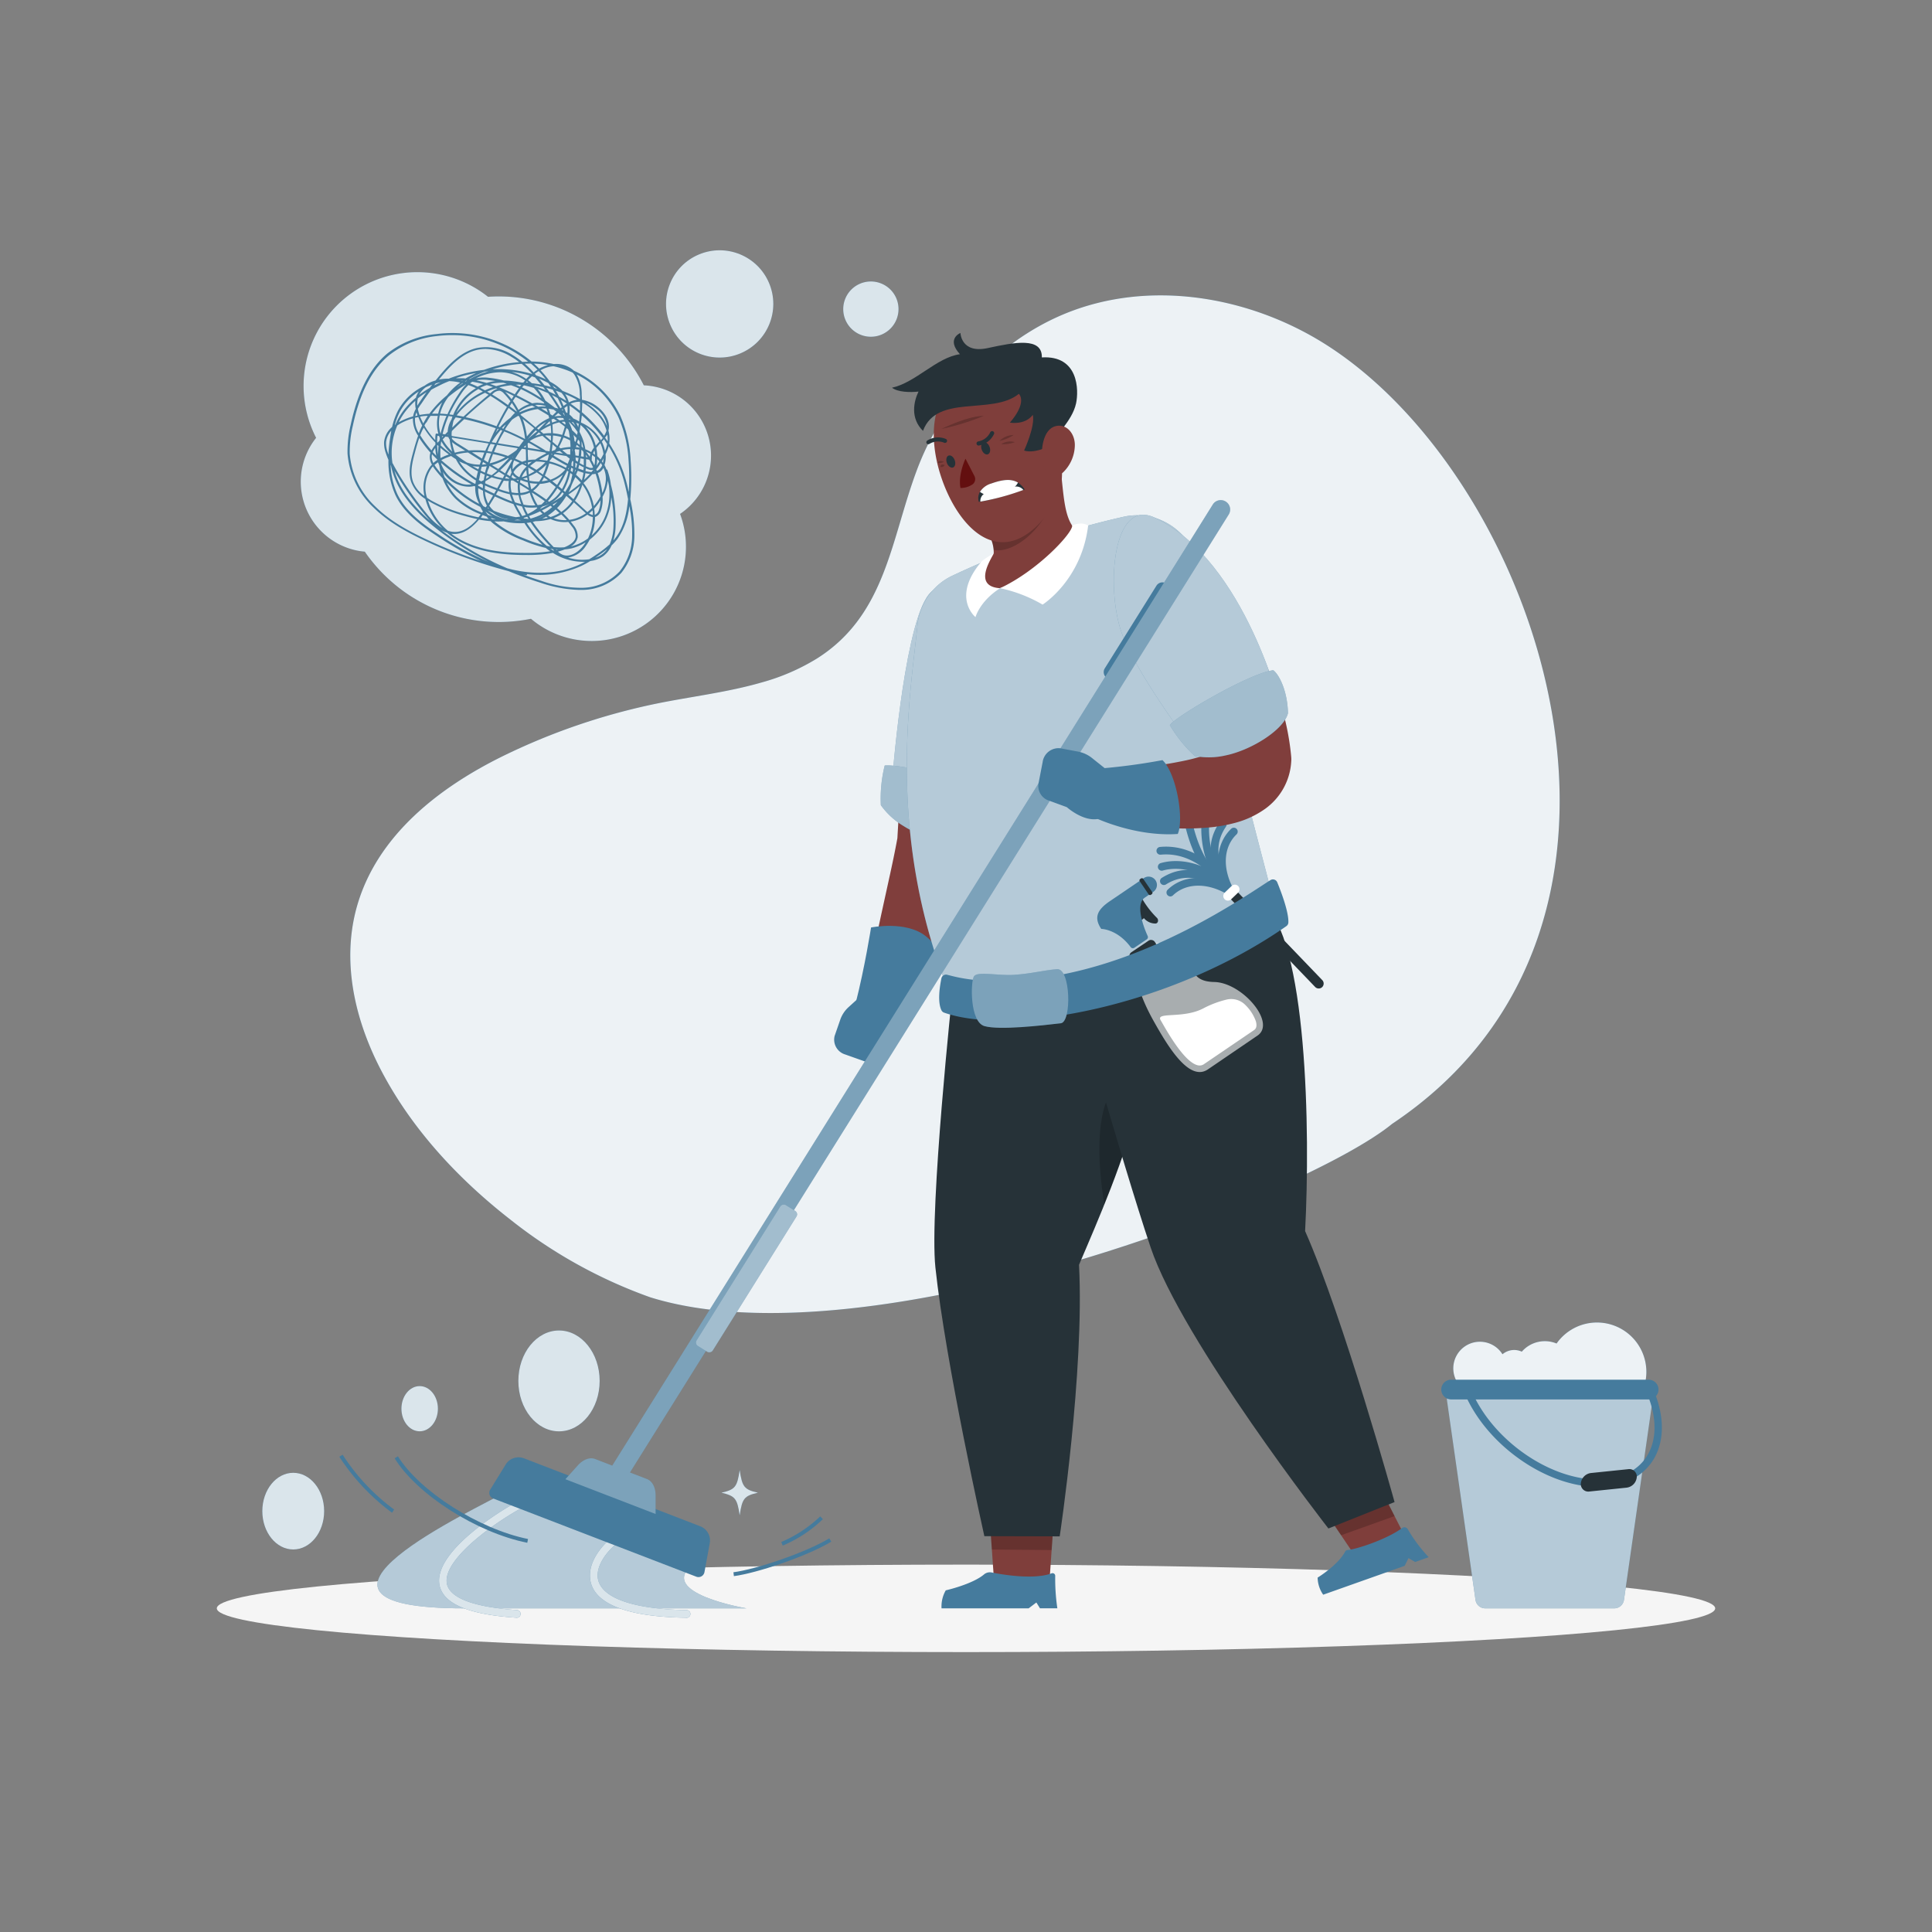 <svg xmlns="http://www.w3.org/2000/svg" viewBox="0 0 500 500"><rect x="0" y="0" width="500" height="500" fill="#808080" stroke="none"/><g id="freepik--background-simple--inject-2"><path d="M197,176.65c-8.78,2.53-18.12,3.62-26.92,5.41a167.14,167.14,0,0,0-40.2,13.75c-16.15,8-31.93,20.17-37.31,38.11-4.4,14.67-.74,30.19,6.24,43.42,7.9,15,19.83,27.79,33.11,38.16a126.37,126.37,0,0,0,36.37,20.24c56.62,17.63,169.68-26.6,192-44.89,77.38-51.7,38.34-166.86-17.52-201.91-19.76-12.4-45.64-16.76-67.51-7.61-17.44,7.3-31.46,22.79-38,40.4-6.73,18-8,37.36-25.73,48.63A55.23,55.23,0,0,1,197,176.65Z" style="fill:#457B9D"></path><path d="M197,176.65c-8.78,2.53-18.12,3.62-26.92,5.41a167.14,167.14,0,0,0-40.2,13.75c-16.15,8-31.93,20.17-37.31,38.11-4.4,14.67-.74,30.19,6.24,43.42,7.9,15,19.83,27.79,33.11,38.16a126.37,126.37,0,0,0,36.37,20.24c56.62,17.63,169.68-26.6,192-44.89,77.38-51.7,38.34-166.86-17.52-201.91-19.76-12.4-45.64-16.76-67.51-7.61-17.44,7.3-31.46,22.79-38,40.4-6.73,18-8,37.36-25.73,48.63A55.23,55.23,0,0,1,197,176.65Z" style="fill:#fff;opacity:0.9"></path></g><g id="freepik--Shadow--inject-2"><ellipse id="freepik--path--inject-2" cx="250" cy="416.24" rx="193.89" ry="11.32" style="fill:#f5f5f5"></ellipse></g><g id="freepik--Thoughts--inject-2"><path d="M176,133a18.21,18.21,0,0,0-9.38-33.28A42.15,42.15,0,0,0,126.3,76.81a29.44,29.44,0,0,0-44.49,36.5,18.19,18.19,0,0,0,8.28,28.54,17.73,17.73,0,0,0,4.32.92,42.09,42.09,0,0,0,43,17.37A24.39,24.39,0,0,0,176,133Z" style="fill:#457B9D"></path><path d="M176,133a18.21,18.21,0,0,0-9.38-33.28A42.15,42.15,0,0,0,126.3,76.81a29.44,29.44,0,0,0-44.49,36.5,18.19,18.19,0,0,0,8.28,28.54,17.73,17.73,0,0,0,4.32.92,42.09,42.09,0,0,0,43,17.37A24.39,24.39,0,0,0,176,133Z" style="fill:#fff;opacity:0.8"></path><circle cx="186.25" cy="78.66" r="13.88" transform="translate(-15.93 78.21) rotate(-22.77)" style="fill:#457B9D"></circle><circle cx="186.25" cy="78.66" r="13.88" transform="translate(-15.93 78.21) rotate(-22.77)" style="fill:#fff;opacity:0.8"></circle><path d="M232,82.7a7.15,7.15,0,1,1-3.91-9.32A7.14,7.14,0,0,1,232,82.7Z" style="fill:#457B9D"></path><path d="M232,82.7a7.15,7.15,0,1,1-3.91-9.32A7.14,7.14,0,0,1,232,82.7Z" style="fill:#fff;opacity:0.8"></path><path d="M149.87,152.67a34.07,34.07,0,0,1-10-1.86q-4.27-1.35-8.25-3a124.12,124.12,0,0,1-21.9-8c-4.22-2-9.06-4.56-13-8.42a21.5,21.5,0,0,1-6.78-14,29,29,0,0,1,.82-7.45c1.87-8.68,5-14.73,9.51-18.48A24.45,24.45,0,0,1,113,86.45a32.18,32.18,0,0,1,24.58,7.11,28.88,28.88,0,0,1,5.76.66,6.7,6.7,0,0,1,5.2,1.73,24.43,24.43,0,0,1,12,11.66,32.85,32.85,0,0,1,2.67,11.53,59.4,59.4,0,0,1-.09,10,.28.28,0,0,1,0,.09,39.87,39.87,0,0,1,1.05,9.79,15.29,15.29,0,0,1-3.38,9.25,14.09,14.09,0,0,1-10,4.4C150.43,152.67,150.15,152.67,149.87,152.67Zm-14.45-3.95q2.28.84,4.63,1.58a31.08,31.08,0,0,0,10.63,1.82,13.55,13.55,0,0,0,9.66-4.22,14.67,14.67,0,0,0,3.25-8.93,34.51,34.51,0,0,0-.72-8,18,18,0,0,1-3.06,8.48,14.77,14.77,0,0,1-1.54,1.71,6.81,6.81,0,0,1-2.15,2.76,7.45,7.45,0,0,1-2.75,1.18c-.22,0-.44.1-.66.13a25.28,25.28,0,0,1-2.3,1.25,26.18,26.18,0,0,1-14,2.1.11.11,0,0,1,0,.08.27.27,0,0,1-.32.21Zm-4.14-1.65c6.82,1.86,13.53,1.48,18.9-1.06.4-.19.8-.4,1.21-.62a14.46,14.46,0,0,1-8.3-2.31,35.56,35.56,0,0,1-6.94.55c-4.6,0-10.57-.34-15.93-2.86a21.41,21.41,0,0,1-4.55-2.91,8.51,8.51,0,0,1-1.44-.66A78.4,78.4,0,0,0,131.28,147.07ZM101.1,120.26a19.46,19.46,0,0,0,1.76,7.66c2.23,4.61,6.63,7.76,10.59,10.35a78,78,0,0,0,13,7.13,75.46,75.46,0,0,1-14.79-9.63c-6-5-9.41-10-10.46-15.24C101.13,120.44,101.12,120.35,101.1,120.26ZM117,86.73a31.39,31.39,0,0,0-4,.25,23.91,23.91,0,0,0-12.35,5c-4.44,3.67-7.49,9.62-9.33,18.18a28.5,28.5,0,0,0-.81,7.31,21,21,0,0,0,6.62,13.62c3.86,3.8,8.65,6.34,12.83,8.32a124,124,0,0,0,14.5,5.78,84.12,84.12,0,0,1-11.31-6.43c-4-2.63-8.49-5.84-10.78-10.56a21,21,0,0,1-1.84-9.18,18.75,18.75,0,0,1-.69-1.81,7.49,7.49,0,0,1-.44-2.82,5.92,5.92,0,0,1,2.07-3.89,18,18,0,0,1,1.59-4.35,15,15,0,0,1,6.81-6.32,7.85,7.85,0,0,1,2.21-1.16l.65-.21c.44-.53.88-1.07,1.32-1.59,2.44-2.88,5.46-5.93,9.36-6.8a12.73,12.73,0,0,1,9.3,1.84,18.73,18.73,0,0,1,2.45,1.75l1.52-.06A31.52,31.52,0,0,0,117,86.73Zm30,57.57a12.2,12.2,0,0,0,5.5.43c.76-.46,1.57-1,2.46-1.62a26.15,26.15,0,0,0,2.85-2.26,12.58,12.58,0,0,0,.93-4,31.65,31.65,0,0,0-.54-8.19A15.7,15.7,0,0,1,157,134a14.18,14.18,0,0,1-4.4,5.68,12.67,12.67,0,0,1-1,1.63A6.68,6.68,0,0,1,147,144.3Zm10-2.08c-.59.47-1.19.91-1.78,1.32-.41.29-.8.56-1.18.81a6.15,6.15,0,0,0,1.7-.85A5.88,5.88,0,0,0,157.07,142.22Zm-12.62.53a4,4,0,0,0,1.11.76c2,.91,4.36-.67,5.66-2.53.14-.21.28-.42.41-.64A12.18,12.18,0,0,1,148,141.9a14.65,14.65,0,0,1-1.84.29A17.77,17.77,0,0,1,144.45,142.75Zm-27.57-4.61a19.86,19.86,0,0,0,3.57,2.14c5.26,2.48,11.15,2.81,15.7,2.81h.1a36.19,36.19,0,0,0,6.2-.43c-.27-.19-.54-.38-.8-.58l-.36-.28a35,35,0,0,1-5.83-1.94,27.49,27.49,0,0,1-8-4.58l-.43-.4a29.91,29.91,0,0,1-3-.42c-2,2.36-3.95,3.58-6,3.72A5.88,5.88,0,0,1,116.88,138.14ZM142.46,142l.73.49.21,0-.09-.1-.26-.27Zm1.41.16.13.14.39-.1Zm-.56-.58a14.53,14.53,0,0,0,2.72.06l.47-.19c1-.45,2.3-1.25,2.49-2.49a3.93,3.93,0,0,0-1-2.72c-.3-.4-.6-.79-.92-1.17a8.79,8.79,0,0,1-4.59-.74,14.34,14.34,0,0,1-3.9.55l-.7.19A51.07,51.07,0,0,0,143.31,141.6Zm-1.78-.3q.47.1.93.18a48.38,48.38,0,0,1-5.14-6.28c-.33.07-.66.11-1,.15A27,27,0,0,0,141.53,141.3Zm6.16-6.29q.38.47.72.93a4.38,4.38,0,0,1,1.1,3.12,3.46,3.46,0,0,1-1.75,2.34l.1,0a11.92,11.92,0,0,0,4.33-2.06,13.13,13.13,0,0,0,1.23-5.51,3.16,3.16,0,0,1-1.4-.63,11.51,11.51,0,0,1-1.57.95A9.87,9.87,0,0,1,147.69,135Zm-19.77-.07a27.29,27.29,0,0,0,7.75,4.43A38.19,38.19,0,0,0,140.4,141a29.34,29.34,0,0,1-4.68-5.62,19,19,0,0,1-5.38-.45A21.67,21.67,0,0,1,127.92,134.94Zm30.18-9.49a37.27,37.27,0,0,1,1.19,11.44,14.64,14.64,0,0,1-.56,3,9.73,9.73,0,0,0,.65-.79c2.23-2.95,2.86-6.82,3.16-9.91-.32-1.61-.71-3.48-1.23-5.27a34.09,34.09,0,0,0-3.79-8.44,11.81,11.81,0,0,1-.8,2.12v0a6.27,6.27,0,0,1-.28,2.76,8.81,8.81,0,0,1,.5,1.13.27.27,0,0,1,.24.17A18.23,18.23,0,0,1,158.1,125.45ZM154,133.79a13.94,13.94,0,0,1-.89,4.8,13.52,13.52,0,0,0,3.45-4.82,15.75,15.75,0,0,0,1-8.22l-.27-1.14a10.09,10.09,0,0,1-.94,3.35c-.13.28-.27.55-.41.82a8.83,8.83,0,0,1-.41,3.54,2.48,2.48,0,0,1-1.24,1.56A1.5,1.5,0,0,1,154,133.79Zm-38,3.59a5.4,5.4,0,0,0,2.09.27c1.83-.13,3.62-1.22,5.44-3.31-1.18-.25-2.26-.53-3.18-.79a38.38,38.38,0,0,1-9-3.63l-.58-.35A16.45,16.45,0,0,0,115.94,137.38Zm-14.36-17.45c.4.78.83,1.53,1.25,2.25a83.16,83.16,0,0,0,7.49,10.71,16.85,16.85,0,0,0,4.07,3.78,16.42,16.42,0,0,1-4.36-7.53,9,9,0,0,1-3.57-4.14c-1-2.47-.35-5.23.36-7.84.39-1.45.81-2.93,1.33-4.39a7.81,7.81,0,0,1-1.35-4.5,17.35,17.35,0,0,0-2.41.91,10.23,10.23,0,0,0-1.63.94A17.82,17.82,0,0,0,101.58,119.93Zm.44,1.91c1.27,4.45,4.36,8.74,9.37,13.06-.53-.55-1-1.12-1.48-1.67a83.56,83.56,0,0,1-7.54-10.78Zm31,12.79a13.22,13.22,0,0,0,1.78,0h0l-.92-.15Zm10.21-.53a8.37,8.37,0,0,0,3.39.5c-.46-.51-.93-1-1.42-1.47q-.47.28-1,.54C143.93,133.83,143.59,134,143.25,134.1Zm2.43-1.27c.56.55,1.1,1.11,1.61,1.71a9.44,9.44,0,0,0,2.93-.89,10.05,10.05,0,0,0,1.37-.81l-.26-.23-.24-.23L148.51,130A12.18,12.18,0,0,1,145.68,132.83Zm-18.38,1.54,1,.06L127,134Zm-1.15-2.31a10.44,10.44,0,0,0,3.62,2,11.5,11.5,0,0,0,1.28.34l.42,0h.13a7.86,7.86,0,0,1-4.07-1.68C127.06,132.46,126.61,132.27,126.15,132.06Zm9.43,2.12,1.17.12c-.12-.19-.23-.38-.34-.57l-.93.3A1.3,1.3,0,0,0,135.58,134.18ZM124.45,134c.66.11,1.34.22,2,.3-.19-.21-.37-.41-.54-.62l-1-.36-.14.19Zm16.89-.29a10.57,10.57,0,0,1-1.05.56q.78-.1,1.5-.27Zm-4.42-.16q.18.33.39.66a14.77,14.77,0,0,0,3.11-1.22c-.23-.21-.44-.43-.65-.65C138.86,132.77,137.9,133.18,136.92,133.54Zm3.93-.2a14.43,14.43,0,0,1-1.82.86h0a11.56,11.56,0,0,0,1.83-.83Zm-30.35-4.53c.33.22.67.43,1,.65a38.4,38.4,0,0,0,8.89,3.58c1,.28,2.15.58,3.43.83q.27-.33.54-.69l.06-.08a19.26,19.26,0,0,1-6.57-4.07,14.71,14.71,0,0,1-3.3-5.23c-.65-.7-1.26-1.42-1.85-2.17-.24-.3-.46-.61-.67-.93-.12.13-.24.27-.35.41a8.88,8.88,0,0,0-1.31,7.26C110.43,128.52,110.47,128.67,110.5,128.81Zm17.3,3.37a33.67,33.67,0,0,0,5.66,1.65,9.06,9.06,0,0,0,1.18-.16l-.76-1.33c-.33-.59-.67-1.22-1-1.89-1.26-.42-2.48-.94-3.65-1.46l-1.16-.52c-.46.81-1,1.61-1.45,2.39A6.17,6.17,0,0,0,127.8,132.18Zm14,1.22.43.25.25.14a11.17,11.17,0,0,0,1.5-.6c.28-.14.54-.28.8-.44l-1-.9A13.76,13.76,0,0,1,141.84,133.4Zm-15.58-.18,1.25.42a10.37,10.37,0,0,1-1.85-1.3l0,0C125.83,132.66,126,132.94,126.26,133.22Zm7.34-2.55c.24.49.5,1,.75,1.41s.53.95.84,1.46c.27-.08.54-.16.8-.26l.14-.06a20.54,20.54,0,0,1-1-2.17A15,15,0,0,1,133.6,130.67Zm18.86,2.18a2.79,2.79,0,0,0,1,.42c0-.4,0-.79-.08-1.19C153.06,132.35,152.76,132.61,152.46,132.85Zm1.35-1.25a15.12,15.12,0,0,1,.14,1.64l.14-.05a2,2,0,0,0,.95-1.25,7.53,7.53,0,0,0,.4-2.48A13.41,13.41,0,0,1,153.81,131.6Zm-12.46,1.45,0,0a13.78,13.78,0,0,0,1.2-.85A12.48,12.48,0,0,1,141.35,133.05Zm-5.63-1.88c.27.63.57,1.24.9,1.84a12.2,12.2,0,0,0,2.47-1.52l-.14-.2a11.94,11.94,0,0,1-2.73,0Zm-10.43,1.69,0,0,0,0Zm15-.77c.2.21.42.41.64.61a13.94,13.94,0,0,0,2-1.48l0,0-.42-.34C141.84,131.27,141.07,131.69,140.27,132.09Zm-24.65-7.22a14,14,0,0,0,2.64,3.78,19.28,19.28,0,0,0,6.52,4l.21-.29a12.57,12.57,0,0,1-.66-1.18A35.8,35.8,0,0,1,115.62,124.87Zm33.19,4.71c.89.8,1.76,1.61,2.64,2.41l.24.23.34.29a12.37,12.37,0,0,0,1.22-1.09,13.85,13.85,0,0,0-1.84-5c-.21-.33-.44-.66-.67-1A16.42,16.42,0,0,1,148.81,129.58Zm-4.63,1.9c.38.32.74.64,1.1,1a11.24,11.24,0,0,0,2.83-2.8l-1.48-1.32-.07,0A16.17,16.17,0,0,1,144.18,131.48Zm-4.35.1.08.09c.76-.38,1.5-.77,2.2-1.17l-.06,0a9.06,9.06,0,0,1-1.59.56C140.25,131.22,140,131.4,139.83,131.58Zm-13.61-.07.35.16-.24-.32Zm-1.13-.53.64.31.29-.43A8.34,8.34,0,0,1,125,127l-1.24-.65c0,.25,0,.49,0,.73a9.72,9.72,0,0,0,.57,2.71A7.4,7.4,0,0,0,125.09,131ZM151,125a12.85,12.85,0,0,1,.84,1.2,14.06,14.06,0,0,1,1.84,4.76,13.86,13.86,0,0,0,1.71-2.47c0-.5-.1-1-.17-1.41a24.35,24.35,0,0,0-1.09-4.47,3.71,3.71,0,0,1-.84.11A30.77,30.77,0,0,1,151,125Zm-8,5.6.31.25c.34-.32.67-.67,1-1Zm-7.58,0c.26,0,.53.09.8.12a10.78,10.78,0,0,0,2.33.07,14.16,14.16,0,0,1-1.46-3.3l-.35.17a6.58,6.58,0,0,1-2.07.49,10.63,10.63,0,0,0,.27,1Q135.22,129.9,135.49,130.59Zm2.22-3.1a14.07,14.07,0,0,0,1.5,3.23,7.71,7.71,0,0,0,1-.18c.28-.26.56-.54.83-.84C139.93,128.92,138.81,128.19,137.71,127.49ZM133.28,130c.52.17,1.06.32,1.59.44-.13-.37-.26-.74-.37-1.12s-.22-.8-.3-1.18a8.79,8.79,0,0,1-1.68-.14A15,15,0,0,0,133.28,130Zm-18.23-6.51A34.89,34.89,0,0,0,124,130.4c-.06-.15-.12-.29-.17-.44a5.69,5.69,0,0,1-.26-.56,8.52,8.52,0,0,1-.58-3.49l-.24-.13a6.87,6.87,0,0,1-1.24.18,8,8,0,0,1-6.88-3.83Q114.8,122.84,115.05,123.51Zm10.45,3.72a7.66,7.66,0,0,0,.84,3.12c.44-.69.86-1.4,1.26-2.11C126.91,127.92,126.21,127.59,125.5,127.23Zm17.08,3,0,0,1.53-.92,1.24-.78c.19-.25.37-.51.56-.78l-.4-.34a9.07,9.07,0,0,1-2.16,2.28C143.12,129.86,142.85,130,142.58,130.19Zm-1.12-.17-.18.19.28-.12Zm.36-.4.29.22a8,8,0,0,0,3-2.79l-.86-.73A27.74,27.74,0,0,1,141.82,129.62ZM128.35,128l1.12.51c1,.45,2.05.9,3.12,1.28a16,16,0,0,1-.66-1.88,22.71,22.71,0,0,1-2.5-.7l-.53-.18C128.72,127.35,128.54,127.68,128.35,128Zm9.6-1c1.14.72,2.3,1.48,3.43,2.3a27.15,27.15,0,0,0,2.44-3.28l0,0-1.57-1.24a9.81,9.81,0,0,1-2.53.45A8,8,0,0,1,138,127Zm9.13,1,1.34,1.19a15.81,15.81,0,0,0,1.66-3.44C149.09,126.6,148.08,127.35,147.08,128Zm-38.57-14.68c-.45,1.31-.83,2.65-1.18,4-.68,2.53-1.27,5.19-.38,7.51a8,8,0,0,0,2.91,3.55,9.37,9.37,0,0,1,1.44-7.58,6.23,6.23,0,0,1,.49-.55,4.15,4.15,0,0,1-.56-1.94,3.44,3.44,0,0,1,.18-1.16A30,30,0,0,1,108.51,113.35Zm17,13.28c.8.4,1.61.79,2.39,1.15l.52-.93c-.95-.34-1.93-.72-2.89-1.17C125.48,126,125.47,126.32,125.48,126.63Zm6.89.82a9.32,9.32,0,0,0,1.73.18,10,10,0,0,1-.1-2.48l-1.25-.78-.56,0a8,8,0,0,0,.18,3.06Zm2.14-2a9.35,9.35,0,0,0,.13,2.14,5.83,5.83,0,0,0,2-.45l.34-.16-1.15-.73Zm20.15-3a25.23,25.23,0,0,1,1.11,4.55c0,.19.06.4.08.61,0,0,0,0,0,0a9,9,0,0,0,.91-3.33,6.58,6.58,0,0,0-.62-3.16,3.29,3.29,0,0,1-.95,1.07A3.7,3.7,0,0,1,154.66,122.42Zm-6.71,3a16.42,16.42,0,0,1-.84,2,37.2,37.2,0,0,0,3.18-2.46,15.36,15.36,0,0,0-1.43-1.48C148.59,124.08,148.28,124.74,148,125.39Zm-18.79,1.16a3.81,3.81,0,0,0,.44.15,21.82,21.82,0,0,0,2.19.64q-.09-.45-.15-.9a8.26,8.26,0,0,1,0-2c-.43,0-.86,0-1.29-.1C130,125,129.57,125.8,129.16,126.55Zm28.51-11.78a34.65,34.65,0,0,1,4.15,9c.34,1.17.62,2.38.87,3.52a59.89,59.89,0,0,0-.05-8.15A32.49,32.49,0,0,0,160,107.84a23.73,23.73,0,0,0-10.75-10.92,10.59,10.59,0,0,1,1.3,5.06c0,.5.05,1,.06,1.49a8.71,8.71,0,0,1,4,1.78c1.78,1.37,3.47,3.71,2.85,6.18v0A8.29,8.29,0,0,1,157.67,114.77Zm-11.84,12.17.4.35c.14-.22.29-.45.43-.69.28-.47.55-.95.8-1.42s.21-.66.31-1,.23-.93.32-1.4l-.54-.41A15.5,15.5,0,0,1,145.83,126.94Zm-8.73-2c.1.54.22,1.11.38,1.69a6.67,6.67,0,0,0,1.59-1.48A11.08,11.08,0,0,1,137.1,125Zm7.45.88.86.72a14.92,14.92,0,0,0,1.67-4.54l-.33-.21A41.37,41.37,0,0,1,144.55,125.87Zm-19-.76a32.13,32.13,0,0,0,3.1,1.27c.39-.73.78-1.45,1.16-2.18a15.24,15.24,0,0,1-2.6-.66,18.11,18.11,0,0,1-1.6,1C125.59,124.75,125.56,124.94,125.55,125.11Zm-1.81.62,1.2.63c0-.3,0-.61,0-.93-.17-.08-.35-.17-.52-.27-.24.11-.47.21-.7.29A2.46,2.46,0,0,0,123.74,125.73Zm10.83-.85,1.5.94.76.48c-.12-.5-.21-1-.29-1.44a11.38,11.38,0,0,1-1.84-.62C134.65,124.45,134.6,124.66,134.57,124.88Zm8.31-.35,1.26,1c.54-.88,1.05-1.77,1.52-2.69A9.5,9.5,0,0,1,142.88,124.53Zm-28.69-4.29c.12.28.25.55.39.82,1.47,2.77,4.26,4.53,6.87,4.37l.55-.05a46.52,46.52,0,0,1-7.87-5.56Zm0-1.12a46.43,46.43,0,0,0,8.64,6.09l.21-.06c0-.26.06-.51.1-.77a15.51,15.51,0,0,1-3.19-2.62,13,13,0,0,1-2-2.92q-.6-.36-1.23-.81c-.41.14-.82.3-1.22.46S114.55,118.9,114.15,119.12Zm9.68,5.7s0,0,0,0l.05,0Zm13.18-.39a10.79,10.79,0,0,0,2.46.23,12.11,12.11,0,0,0,.81-1.39c-.48-.33-1-.66-1.44-1a13.76,13.76,0,0,1-2,1l0,.17C136.93,123.8,137,124.11,137,124.43Zm3.71-.85c-.19.37-.39.72-.59,1a9.82,9.82,0,0,0,1.62-.29Zm-7.1.71.46.29c0-.13,0-.26.08-.38l-.53.08Zm-9.71,0,.56.32.45-.23.2-.11c.07-.45.16-.92.27-1.4-.37-.16-.74-.34-1.1-.52-.1.41-.18.8-.25,1.18S124,124,123.91,124.25Zm25.16-1.35a15.06,15.06,0,0,1,1.44,1.44,18.64,18.64,0,0,0,.42-2c-.49-.16-1-.33-1.45-.52C149.35,122.15,149.22,122.52,149.07,122.9Zm-13.74,1a9.32,9.32,0,0,0,1.13.37c0-.25-.07-.49-.09-.71h0C136,123.7,135.68,123.82,135.33,123.92Zm16.11-1.48c-.09.57-.2,1.16-.34,1.74.52-.49,1-1,1.52-1.52A8.05,8.05,0,0,1,151.44,122.44Zm-10.49.65c.48.35,1,.7,1.43,1.06a9,9,0,0,0,3.83-2.62,15.29,15.29,0,0,0-4.14-1.61c-.06.23-.13.47-.2.71A18.91,18.91,0,0,1,141,123.09Zm-15.06,0c-.07.28-.12.56-.17.84.29-.18.59-.37.87-.57Zm4.74.73c.37,0,.74.07,1.11.08,0,0,0-.07,0-.11l-.84-.53,0,.08Zm1.74-.28.52.33.67-.07.13,0a3.19,3.19,0,0,1-1.08-.93C132.52,123,132.44,123.27,132.37,123.5Zm-13.58-4.14a12.15,12.15,0,0,0,1.52,2,14.08,14.08,0,0,0,2.89,2.41c.11-.6.27-1.22.44-1.83-1.09-.57-2.12-1.2-3.06-1.81l0,0A14,14,0,0,1,118.79,119.36Zm8.94,3.79a16.62,16.62,0,0,0,2.34.56c.11-.22.22-.44.34-.65l.06-.12-1.42-.89C128.62,122.44,128.18,122.8,127.73,123.15Zm5.15-.92a1.05,1.05,0,0,0,.12.21,3.24,3.24,0,0,0,1.32,1l.05,0a4.22,4.22,0,0,1,.18-.45,7.27,7.27,0,0,1,1.63-2.26s0-.06,0-.09c-.35-.19-.7-.38-1.06-.56a4.94,4.94,0,0,0-1.14.73A4.7,4.7,0,0,0,132.88,122.23Zm3.33-.71a6.65,6.65,0,0,0-1.18,1.75l-.09.21a13,13,0,0,0,1.37-.46C136.27,122.52,136.24,122,136.21,121.52Zm-5,1.23.73.46a8,8,0,0,1,.39-1,3.35,3.35,0,0,1-.17-1.26C131.8,121.55,131.48,122.15,131.17,122.75Zm-5.16-.23c.36.15.73.3,1.11.43.5-.38,1-.77,1.46-1.19l-2-1.23h0l-.18.58C126.25,121.6,126.12,122.07,126,122.52ZM136.72,121c0,.6.06,1.19.11,1.78a12.26,12.26,0,0,0,1.51-.81c-.53-.34-1.07-.66-1.62-1Zm2.6,1,1.19.81a18.1,18.1,0,0,0,.85-2.31l.09-.3A15.63,15.63,0,0,1,139.32,122Zm-26.86-1.65a11,11,0,0,0,.7,1c.32.41.66.82,1,1.22a18.32,18.32,0,0,1-.48-2.13c-.11-.26-.21-.52-.3-.79A7.73,7.73,0,0,0,112.46,120.32Zm17,1.36,1.26.79c.53-1,1.06-2,1.61-3l.12-.21.08-.24-.29-.12C131.35,119.83,130.43,120.79,129.46,121.68Zm19.36-.18c0,.3-.07.6-.12.89.1-.27.19-.55.28-.82Zm-24.41.28,1.1.53c.11-.44.24-.88.37-1.34l.1-.33a11.39,11.39,0,0,1-1.31.13C124.57,121.11,124.49,121.45,124.41,121.78Zm23.26,0,.52.38c.05-.3.09-.6.12-.91l-.51-.23c0,.08,0,.16,0,.24Zm3.85.1a7.31,7.31,0,0,0,1.55.25l.51-.61h0a1.8,1.8,0,0,1-1.29-.08c-.23-.08-.45-.16-.68-.26C151.57,121.45,151.55,121.68,151.52,121.91Zm2.41,0-.12.15.16,0S153.94,122,153.93,122Zm.38-.47.17.42a2.13,2.13,0,0,0,.42-.23,2.82,2.82,0,0,0,.95-1.21,6.17,6.17,0,0,0-.39-.6C155.1,120.43,154.71,121,154.31,121.49Zm-4.67-.22c.45.17.9.34,1.36.48,0-.25.06-.5.08-.75-.41-.19-.8-.4-1.19-.63C149.81,120.67,149.73,121,149.64,121.27Zm-12.5-.63c.58.32,1.14.67,1.69,1a14.9,14.9,0,0,0,2.3-1.93,15.86,15.86,0,0,0-2.4-.22h0A17.4,17.4,0,0,0,137.14,120.64Zm-4.2-1.21c0,.12-.07.24-.1.36a4.44,4.44,0,0,0-.16,1.75,5.21,5.21,0,0,1,1.83-1.69c-.48-.23-1-.45-1.44-.65ZM147,121.38l.18.11a2.93,2.93,0,0,1,.05-.29l0-.18Zm-24.7-.76c.48.29,1,.57,1.49.85.07-.23.15-.46.23-.69A11.23,11.23,0,0,1,122.31,120.62Zm5-.26,1.65,1c.95-.86,1.84-1.79,2.71-2.73l-.19-.07A17.34,17.34,0,0,1,127.34,120.36Zm24.3.31.8.31a1.43,1.43,0,0,0,.92.09l.16-.1a19,19,0,0,0-1-2l-.81-.14C151.7,119.45,151.68,120.05,151.64,120.67Zm-9.43-1.27a16.51,16.51,0,0,1,4.3,1.68l.25-.55c-1.29-.67-2.54-1.41-3.76-2.17l-.36.46c-.13.17-.27.34-.41.5Zm6.67,1.55.26.11c.1-.32.19-.65.27-1l-.47-.3C148.93,120.18,148.91,120.57,148.88,121Zm-1-.45.48.22q0-.64.06-1.29l-.24-.17c-.06.17-.13.33-.2.49S147.92,120.25,147.88,120.5Zm6.69-1.67q0,.48-.06,1a3.57,3.57,0,0,1-.13.72c.26-.35.5-.72.74-1.09C155,119.22,154.76,119,154.57,118.83Zm-4.55,1c.36.21.73.41,1.1.59,0-.54,0-1.07,0-1.58v-.06l-.89-.15Q150.16,119.24,150,119.84Zm3.09-.84a15.85,15.85,0,0,1,.74,1.42,2.93,2.93,0,0,0,.13-.68,10.93,10.93,0,0,0,.06-1.4c-.24-.2-.49-.38-.74-.56a3.08,3.08,0,0,0-.11,1A.25.25,0,0,1,153.11,119Zm-16.44.66c0,.22,0,.44,0,.66.33-.28.67-.54,1-.78C137.34,119.56,137,119.61,136.67,119.66Zm-15.89,0a7.93,7.93,0,0,0,1,.31,9.5,9.5,0,0,0,2.41.28c.09-.26.19-.52.29-.78,0-.08,0-.15.07-.22l-3.4-2.13a19.67,19.67,0,0,0-3.19.53A28.92,28.92,0,0,0,120.78,119.66Zm4.22,0-.18.59a10.55,10.55,0,0,0,1.13-.12l-.91-.57A1,1,0,0,1,125,119.64Zm10.78.25.37.19c0-.1,0-.2,0-.3Zm7.53-2c1.19.74,2.41,1.46,3.66,2.11.18-.43.35-.86.51-1.3-.29-.22-.59-.46-.87-.69l-3.05-.49Zm-15.67-.41c-.32.8-.61,1.61-.88,2.43a15.61,15.61,0,0,0,4.07-1.59A27.33,27.33,0,0,0,127.64,117.52Zm-15.8.07a3.17,3.17,0,0,0-.08.69,3.52,3.52,0,0,0,.43,1.57,8.07,8.07,0,0,1,1-.78.65.65,0,0,0,0-.13C112.72,118.5,112.27,118.05,111.84,117.59Zm43.92,1.8c.11.14.21.28.31.43a5.9,5.9,0,0,0,.16-1.23C156.08,118.86,155.92,119.13,155.76,119.39ZM125.23,119l1.06.66c.25-.77.52-1.53.82-2.28q-.58-.11-1.17-.18C125.7,117.83,125.47,118.43,125.23,119Zm8.1-.31c.6.25,1.2.53,1.8.83a5.85,5.85,0,0,1,1-.32c0-.22,0-.44,0-.65q0-1.12-.06-2.25l-1-.16A20.86,20.86,0,0,0,133.33,118.73Zm15.62.43.59.39c.08-.33.14-.66.2-1l-.8-.13C149,118.67,149,118.91,149,119.16Zm-9.47-.15a16.13,16.13,0,0,1,2.09.26l.17-.2c.11-.44.21-.87.3-1.31a.41.41,0,0,1-.11-.07A23.69,23.69,0,0,0,139.48,119Zm-2.9-2.58c0,.72,0,1.43.07,2.14,0,.19,0,.37,0,.56a10.82,10.82,0,0,1,1.87-.15,26.31,26.31,0,0,1,2.86-1.62l-.32-.21Zm18,1.67a11.23,11.23,0,0,1,.84.85c.27-.45.52-.92.76-1.4a9.3,9.3,0,0,0-.81-2.8l-.11.12c-.32.36-.64.72-.93,1.09A13.75,13.75,0,0,1,154.57,118.1Zm-6.21.64.06,0a1.48,1.48,0,0,0,0-.21A1.09,1.09,0,0,1,148.36,118.74Zm-26.27-1.68,2.65,1.67c.18-.52.38-1,.59-1.56A23.61,23.61,0,0,0,122.09,117.06Zm-8.1-1.17a20.41,20.41,0,0,0,0,2.71c.39-.21.8-.41,1.25-.6l.91-.35-.12-.09C115.32,117,114.63,116.46,114,115.89Zm18.64,2.55.08,0,.09-.23Zm19-.11.46.08c-.16-.25-.33-.49-.5-.72C151.65,117.9,151.66,118.12,151.67,118.33Zm0-1.42a16.41,16.41,0,0,1,1,1.35,4.05,4.05,0,0,1,.16-.77A9.9,9.9,0,0,0,151.71,116.91Zm-1.37,1.21.79.13c0-.46,0-.9-.1-1.33l-.31-.36-.22-.06C150.47,117,150.42,117.57,150.34,118.12Zm-7.82-.06,0,.07,0,0Zm6.4-.17.9.14a15.32,15.32,0,0,0,.15-1.65l-.22,0c-.28,0-.57-.08-.85-.1,0,.1-.06.2-.1.31C148.85,117,148.89,117.44,148.92,117.89ZM127.84,117a27.35,27.35,0,0,1,3.61,1,22.14,22.14,0,0,0,2.2-1.49l.06-.07L134,116l-5.35-.87C128.36,115.76,128.09,116.39,127.84,117ZM112,117c.3.32.61.64.92.95a14.48,14.48,0,0,1-.28-2A5.34,5.34,0,0,0,112,117Zm5.3.82.17.11h0l-.13-.11Zm-4.17-2.54a17.63,17.63,0,0,0,.27,2.39,21.34,21.34,0,0,1,.08-2.25l-.26-.24Zm33.68,2.26.77.12c0-.48,0-1,0-1.45a11.71,11.71,0,0,0-2.08.26l.54.45Zm-4.2,0,.23.15.12-.19-.33,0A.29.29,0,0,0,142.63,117.5Zm10.85-.23.53.38c0-.37-.07-.74-.12-1.1A5.27,5.27,0,0,0,153.48,117.27Zm-52.21-5.82a5.14,5.14,0,0,0-1.33,2.94,6.74,6.74,0,0,0,.41,2.62c.07.21.14.41.22.62,0-1.13.14-2.3.29-3.54C101,113.28,101.09,112.38,101.27,111.45Zm12.78,3.77a29.77,29.77,0,0,0,2.31,1.92l.41.3.12,0a13.16,13.16,0,0,1-2.67-3.28l0,0C114.13,114.52,114.09,114.87,114.05,115.22Zm29.83,1.85,1.91.31-.06,0-.84-.71c-.3.07-.6.16-.9.26A1.74,1.74,0,0,0,143.88,117.07ZM117,114.42a14.14,14.14,0,0,0,.71,2.74,19.65,19.65,0,0,1,2.69-.5l-2.06-1.29A10,10,0,0,1,117,114.42Zm34.44,1.83A10.46,10.46,0,0,1,153,117a6.39,6.39,0,0,1,.72-1.16,10.65,10.65,0,0,0-2.49-4.93,8.66,8.66,0,0,0-1-.93c-.08.54-.16,1.09-.26,1.63l.09.32A13.12,13.12,0,0,1,151.48,116.25Zm-25.33.48,1.15.19c.26-.63.52-1.25.8-1.87l-1.09-.17c-.16.28-.31.58-.45.87S126.28,116.4,126.15,116.73Zm-11.54-3a12.12,12.12,0,0,0,2.47,3.14,14.84,14.84,0,0,1-.66-3.11,2.55,2.55,0,0,1-.24-.39l-.12-.26-.73-.12Zm33.53,2.49c0,.21,0,.43,0,.65l.06-.21,0-.36a.25.25,0,0,1,0-.08Zm-6.88.44,1,.15c.13-.75.21-1.49.27-2.23L141,113.33l-.61-.54a8.56,8.56,0,0,0-3.2,1.29.94.94,0,0,0-.1.1c.55.3,1.1.62,1.65.94C139.61,115.61,140.45,116.13,141.26,116.65ZM143,115c-.06.58-.13,1.17-.22,1.76l.88-.32.33-.59Zm12.76-.68a9.86,9.86,0,0,1,.82,2.36,8,8,0,0,0,.53-1.7l0-.09c-.27-.41-.55-.82-.83-1.22C156.11,113.89,155.93,114.11,155.74,114.32ZM123,116.52a23,23,0,0,1,2.6.14c.16-.38.33-.75.52-1.13l.32-.75-9.48-1.54,0,.31a6.5,6.5,0,0,0,1.72,1.37l2.65,1.66C121.85,116.54,122.4,116.52,123,116.52Zm-14.22-3.81.21.32a28.66,28.66,0,0,0,2.69,3.54,7.38,7.38,0,0,1,1-1.47c0-.18,0-.37,0-.56a22,22,0,0,1-3-3.87C109.26,111.33,109,112,108.73,112.71Zm27.83,3.18,3.35.54-1.4-.85c-.59-.35-1.18-.69-1.78-1l-.23.22Zm7.83.31h0Zm.25-.48.38.32a14.81,14.81,0,0,1,2.58-.36c0-.57-.06-1.14-.11-1.71a11.34,11.34,0,0,0-1.72-.75A22.83,22.83,0,0,1,144.64,115.72Zm5.89-.13.36.37a15.46,15.46,0,0,0-.42-1.78C150.51,114.65,150.53,115.11,150.53,115.59Zm-1.48.13a6.93,6.93,0,0,1,.78.1l.16,0v0c-.25-.24-.51-.47-.77-.69C149.16,115.32,149.11,115.52,149.05,115.72Zm-13.57,0,.54.09,0-.55Zm12.65,0h0l0-.15Zm-19.26-1,5.44.88c.38-.55.78-1.09,1.2-1.61q-2.49-1.29-5.07-2.35l-.19.35Q129.51,113.26,128.87,114.64Zm14.16-.3,1.2,1a22.11,22.11,0,0,0,1-2.31,10.9,10.9,0,0,0-2.17-.4Q143.09,113.5,143,114.34Zm8.59-3.85a.08.08,0,0,0,0,0,11.18,11.18,0,0,1,2.51,4.77c.22-.26.46-.53.69-.78l.24-.28A10.2,10.2,0,0,0,151.62,110.49Zm-2.25,4.07.14.12.48.4c0-.35,0-.7-.07-1l-.33-.38C149.52,114,149.44,114.26,149.37,114.56Zm-.62.2v0Zm-21.47-.38,1.05.17c.45-1,.94-1.94,1.45-2.89l.17-.3-.41-.16A21.22,21.22,0,0,0,127.28,114.38Zm-14.15,0,.09.09.17-.19.29-.3.12-.67c-.08-.19-.15-.37-.22-.56l-.4-.06C113.15,113.22,113.13,113.78,113.13,114.33Zm3.75-1.63,9.73,1.57c.53-1.22,1.08-2.41,1.64-3.56a61.35,61.35,0,0,0-7.53-2.22l-.63-.14c-1.08,1-2.14,2-3.18,3.05C116.88,111.83,116.87,112.26,116.88,112.7Zm31.8,1.37.22.15c.09-.34.17-.69.25-1l-.77-.78A15.34,15.34,0,0,1,148.68,114.07Zm7.93-.85.6.85a8.06,8.06,0,0,0-.09-1.69A7.23,7.23,0,0,1,156.61,113.22Zm-15.49-.53.27.23,1.14,1c0-.43,0-.86,0-1.28A11.48,11.48,0,0,0,141.12,112.69Zm9.24-3.44a10.56,10.56,0,0,1,5.11,4.57q.25-.3.48-.6a35.8,35.8,0,0,0-5.41-5.86Q150.48,108.31,150.36,109.25Zm-40.51.84a21.16,21.16,0,0,0,2.75,3.69c0-.48,0-1,.08-1.47a.24.24,0,0,1,.1-.19.24.24,0,0,1,.2-.05l.42.06a10.19,10.19,0,0,1-.15-4.64c-.64,0-1.26,0-1.87,0-.38.54-.72,1.08-1,1.63C110.17,109.46,110,109.77,109.85,110.09Zm26.55,3.58h0a26.48,26.48,0,0,1,2.55-2.15l-.34-.3c-.63.62-1.23,1.29-1.8,2Zm-5.69-2.57c1.74.72,3.46,1.51,5.13,2.39-.08-.72-.19-1.44-.34-2.15a19.08,19.08,0,0,0-1.16-3.67l-.26-.2a17,17,0,0,0-1.59,1A22.46,22.46,0,0,0,130.71,111.1ZM146,112.72a11.75,11.75,0,0,1,1.47.62c-.06-.55-.14-1.11-.24-1.65-.05-.18-.12-.36-.18-.54l-.43-.37C146.38,111.45,146.18,112.09,146,112.72Zm-31.6.47v0l.33-.34-.27,0C114.4,113,114.37,113.08,114.35,113.19Zm35.38-.17.07.08c0-.07,0-.15,0-.22Zm-14.54-4.66a19.2,19.2,0,0,1,.83,2.87c.12.57.22,1.14.29,1.71l.1-.11c.57-.67,1.16-1.33,1.79-2C137.21,110,136.2,109.19,135.19,108.36Zm4.19,3.53c-.3.3-.59.61-.89.92a8.61,8.61,0,0,1,1.44-.45Zm11.2-5.19a37.25,37.25,0,0,1,5.7,6.07,5,5,0,0,0,.63-1.32,10,10,0,0,0-1.76-3.48,16.31,16.31,0,0,0-4.5-3.78C150.65,105,150.63,105.86,150.58,106.7Zm-7.49,5.43a11.85,11.85,0,0,1,2.35.43c.25-.69.48-1.41.68-2.15-.47-.38-1-.75-1.44-1.1a11,11,0,0,0-1.75.55C143,110.6,143.07,111.36,143.09,112.13Zm5-.73c.41.38.8.76,1.19,1.16l.15-.73c0-.06-.07-.11-.1-.16a12.85,12.85,0,0,0-2.14-2.5,2.86,2.86,0,0,0,.07.28A13.6,13.6,0,0,1,148.09,111.4Zm-32.3,1.12.1,0a.44.44,0,0,1,0-.1A.3.3,0,0,0,115.79,112.52Zm-1.25-.2.6.1.67-.68a6.93,6.93,0,0,1,1-3.21c.07-.24.14-.48.23-.72l-1-.13A27.53,27.53,0,0,0,114.54,112.32Zm-.56-.09h0a28.51,28.51,0,0,1,1.53-4.6c-.6-.06-1.18-.1-1.75-.12A9.5,9.5,0,0,0,114,112.23Zm25.83-.67.78.67a11.6,11.6,0,0,1,2-.13c0-.68-.06-1.36-.13-2A16.64,16.64,0,0,0,139.81,111.56Zm-32.46-3.44a.28.28,0,0,0,0,.09,6.79,6.79,0,0,0,1,3.91c.25-.68.54-1.35.86-2a18.25,18.25,0,0,1-1-2.19Zm9,3.83v0Zm12.4-1-.51,1.06c.25-.33.5-.65.77-1Zm10.24-.05.35.3.27-.28,1.67-1.74A13.31,13.31,0,0,0,139,110.85Zm-9.08-.07.3.12c.21-.36.43-.73.67-1.1,0,0,0,0,0,0C130.51,110.15,130.2,110.46,129.91,110.78Zm-12.57-2a12.83,12.83,0,0,0-.35,1.83c.81-.79,1.63-1.58,2.46-2.36-.54-.1-1.06-.2-1.58-.28l-.39.59ZM129,110.42l.39.15c.34-.38.7-.75,1.08-1.1a16.19,16.19,0,0,1,1.65-1.37,13.85,13.85,0,0,1,1.16-1.27c-.55-.42-1.1-.84-1.66-1.25C130.71,107.11,129.83,108.72,129,110.42Zm20.12-1a9.91,9.91,0,0,1,.54,1.15c0-.3.09-.61.13-.91l-.07,0Zm-14.34-2q1.93,1.56,3.82,3.17a11.57,11.57,0,0,1,3.51-2.37c0-.23-.1-.47-.16-.7-.93-.58-1.85-1.13-2.77-1.65a14,14,0,0,0-4.48,1.37A1.42,1.42,0,0,1,134.77,107.34Zm13.15,1.8c.36.35.71.73,1,1.12a7.65,7.65,0,0,0-.57-1.05Zm3.91-4.84a16,16,0,0,1,3.74,3.35,11.1,11.1,0,0,1,1.5,2.59,6.59,6.59,0,0,0-2.77-4.57A9.32,9.32,0,0,0,151.83,104.3Zm-31.27,3.61.28.06a63.33,63.33,0,0,1,7.65,2.26q1.29-2.61,2.69-5c-1.39-1-2.81-2-4.28-2.86C124.74,104.17,122.62,106,120.56,107.91Zm21.69,1c-.42.42-.84.85-1.25,1.28.45-.25.9-.47,1.35-.67C142.32,109.32,142.28,109.11,142.25,108.91Zm-33.76-7.75a14.16,14.16,0,0,0-4.95,5.2,16,16,0,0,0-1.36,3.53l.15-.11a17.51,17.51,0,0,1,2.15-3.7,20.05,20.05,0,0,1,3.19-3.27s0-.1,0-.15A5.65,5.65,0,0,1,108.49,101.16Zm36.91,8,.86.66.09-.36-.17-.39Q145.79,109.12,145.4,109.18Zm-36.67-1.36a16.63,16.63,0,0,0,.81,1.71c.11-.21.22-.43.34-.64.25-.45.53-.89.82-1.33C110,107.62,109.37,107.7,108.73,107.82Zm34,.66c0,.28.1.55.14.83a13.34,13.34,0,0,1,1.27-.41l-.85-.58-.41.11Zm-35.22-4.83a19,19,0,0,0-2.58,2.75,16.47,16.47,0,0,0-1.75,2.83c.38-.23.73-.4,1-.53a16.21,16.21,0,0,1,2.71-1,7,7,0,0,1,.7-1.94A7.24,7.24,0,0,1,107.49,103.65Zm40.85,4.59a9,9,0,0,1,1.51.78c.08-.69.14-1.39.19-2.09-.87-.73-1.78-1.42-2.71-2.06a10.07,10.07,0,0,1,0,2.33l.2.18A6.13,6.13,0,0,1,148.34,108.24Zm-4.33-.06.8.56a8.93,8.93,0,0,1,1.14-.16l-.21-.44A7.15,7.15,0,0,0,144,108.18Zm3.29.37.46,0c-.21-.07-.42-.14-.63-.19h0Zm-.08-.69.05,0-.05,0Zm-29-.41c.56.09,1.13.2,1.7.32q3.18-2.94,6.5-5.66l-.91-.52A19.28,19.28,0,0,0,118.22,107.45Zm26.22-.61-1,.89a8.11,8.11,0,0,1,1.85-.15l-.14-.15Zm1.53.57.15.12,0,0c-.06-.22-.13-.43-.21-.64l-.31-.16C145.76,107,145.87,107.2,146,107.41Zm.7,0,.06.17s0-.08,0-.12Zm-38.91-.79a5.28,5.28,0,0,0-.31,1l.56-.13C107.92,107.14,107.83,106.87,107.76,106.6Zm34.64.51.56.36,1-1-.69-.54a12.07,12.07,0,0,0-1.34-.22C142.13,106.19,142.27,106.64,142.4,107.11Zm-34.27-1.27a10.23,10.23,0,0,0,.41,1.47,22.79,22.79,0,0,1,2.55-.31,26.93,26.93,0,0,1,4.55-4.77l.23-.29a16.33,16.33,0,0,1,3.19-3,14.45,14.45,0,0,0-2.83-.39c-.76.3-1.51.62-2.26,1s-1.64.81-2.39,1.24q-1.31,1.73-2.51,3.53A16.93,16.93,0,0,0,108.13,105.84Zm8.19,1.34.94.12a14.12,14.12,0,0,1,5.87-6.92c-.66-.31-1.31-.57-1.94-.8a11.85,11.85,0,0,0-1.9,2.32A38.1,38.1,0,0,0,116.32,107.18Zm-2.41-.2c.6,0,1.22.07,1.86.13a36.78,36.78,0,0,1,3.08-5.5,13.69,13.69,0,0,1,1.77-2.22l-.07,0-1.15.74a41.56,41.56,0,0,0-3.37,2.5A12.26,12.26,0,0,0,113.91,107Zm.65-3.08a24.49,24.49,0,0,0-2.78,3.07c.52,0,1,0,1.59,0A12.51,12.51,0,0,1,114.56,103.9Zm31.84,2.68.41.26a9,9,0,0,0,0-1.87,9.55,9.55,0,0,0-.8.57C146.15,105.88,146.28,106.23,146.4,106.58Zm-22.68-5.93a13.71,13.71,0,0,0-5.67,6.14,20,20,0,0,1,6.88-5.52C124.52,101.05,124.12,100.84,123.72,100.65Zm16.37,5,1.64,1c-.1-.33-.21-.66-.33-1C141,105.68,140.53,105.68,140.09,105.7Zm-5.69.84.06.14a14.76,14.76,0,0,1,4-1.32l-.78-.43-.45.11A8.18,8.18,0,0,0,134.4,106.54Zm-2.52-1.42c.6.44,1.19.89,1.78,1.35l.07-.07a19.7,19.7,0,0,0-1.31-2.16Zm15.8-.65c.82.57,1.62,1.17,2.39,1.8,0-.77.05-1.54,0-2.32a4.73,4.73,0,0,0-1.38.14A5.74,5.74,0,0,0,147.68,104.47Zm-2.33,1.59.35.15-.12-.33Zm-12.62-2.31a19.31,19.31,0,0,1,1.42,2.31,8.69,8.69,0,0,1,2.82-1.5h0c-1.14-.62-2.32-1.25-3.54-1.86C133.18,103,133,103.39,132.73,103.75Zm10.82,1.72c.3.07.6.15.9.25a45.07,45.07,0,0,0-2.63-4c-.89-.4-1.79-.76-2.71-1.08a15.6,15.6,0,0,1,2,3C141.91,104.25,142.72,104.84,143.55,105.47Zm-.73-3.24c.82,1.16,1.55,2.3,2.2,3.41l.35-.28c-.32-.8-.68-1.59-1.08-2.36C143.81,102.73,143.32,102.48,142.82,102.23Zm-4.32,2.57.78.44a12.26,12.26,0,0,1,1.91-.08.69.69,0,0,1-.05-.13A7.66,7.66,0,0,0,138.5,104.8Zm6.61-1.34c.25.52.48,1,.7,1.56.27-.2.56-.4.86-.59C146.16,104.09,145.64,103.77,145.11,103.46Zm-37-.35A5.77,5.77,0,0,0,108,105c.2-.34.41-.66.63-1,.57-.84,1.15-1.68,1.76-2.51A24.56,24.56,0,0,0,108.13,103.11Zm19.21-1.06q2.11,1.29,4.11,2.75c.21-.35.42-.69.64-1a19.81,19.81,0,0,0-1.69-2,2.16,2.16,0,0,0-1.07-.71,2.39,2.39,0,0,0-1.76.77Zm11.8,2.19a8.4,8.4,0,0,1,1.73.18l-.18-.36a40.5,40.5,0,0,0-5.88-3.38c-.23.31-.45.62-.66.92l-.44.64c1.21.61,2.38,1.23,3.5,1.84l.52.29A7.4,7.4,0,0,1,139.14,104.24Zm7.09-2.28a6.42,6.42,0,0,1,.79,1.54,6.32,6.32,0,0,1,.18.62,6.27,6.27,0,0,1,1.4-.55,6.6,6.6,0,0,1,.73-.13l0,0C148.27,102.88,147.25,102.39,146.23,102Zm-1.54.65c.62.35,1.24.71,1.84,1.09l0,0a6.08,6.08,0,0,0-1.28-2.11c-.47-.18-.93-.35-1.4-.5C144.13,101.57,144.42,102.09,144.69,102.61Zm-13.91-1.17a20.32,20.32,0,0,1,1.61,1.85c.18-.28.36-.56.55-.84C132.23,102.1,131.51,101.76,130.78,101.44Zm14.76-.33a37.46,37.46,0,0,1,4,1.84l.56.3c0-.41,0-.82-.06-1.24a9.54,9.54,0,0,0-1.41-5.09,5.72,5.72,0,0,0-.45-.53,25,25,0,0,0-3.3-1.22c-.54-.16-1.09-.3-1.64-.42a7.71,7.71,0,0,0-2.56.64c-.27.12-.54.26-.8.4a27.69,27.69,0,0,1,2.44,2.95A12.39,12.39,0,0,1,145.54,101.11Zm-10.41-.87a40.6,40.6,0,0,1,5,2.81,15.11,15.11,0,0,0-2-2.69c-.84-.26-1.68-.48-2.54-.67C135.41,99.87,135.27,100.06,135.13,100.24Zm7,1.1c.57.26,1.13.53,1.68.82q-.37-.69-.78-1.35c-.55-.17-1.1-.32-1.65-.46Zm-32-1.1a5.48,5.48,0,0,0-1.66,1.92,26.67,26.67,0,0,1,2.72-1.79l.65-.85A16.22,16.22,0,0,0,110.16,100.24Zm19.12,0c1.36.54,2.68,1.14,3.95,1.77l.48-.7.6-.84c-.66-.29-1.31-.55-2-.79h-.07A22.68,22.68,0,0,0,129.28,100.23Zm-3.17,1.09.75.44c.12-.11.25-.21.38-.31a3.93,3.93,0,0,1,1.51-.86l-.33-.12A20.57,20.57,0,0,0,126.11,101.32Zm-1.81-1,1.23.65a20.9,20.9,0,0,1,2.08-.82c-.53-.19-1.07-.37-1.61-.53A12.65,12.65,0,0,0,124.3,100.34Zm14.09-.44c.94.29,1.87.63,2.79,1l-.59-.75c-.78-.17-1.56-.3-2.34-.4A1.85,1.85,0,0,1,138.39,99.9Zm5,.46.84.28a11.93,11.93,0,0,0-1.22-.87C143.16,100,143.29,100.16,143.41,100.36Zm-23.67-1.24a16.92,16.92,0,0,0-1.39,1.06l.76-.52.76-.5Zm21.15.56q.87.19,1.74.45c-.22-.33-.44-.66-.67-1l0,0A21,21,0,0,0,139.51,98l.31.36C140.19,98.82,140.55,99.25,140.89,99.68Zm-19.22-.49c.67.25,1.34.54,2,.86a12.34,12.34,0,0,1,1.43-.66c-.91-.25-1.83-.45-2.76-.61l-.07,0A5,5,0,0,0,121.67,99.19Zm11.91.38q.53.21,1,.45l.35-.45-.16,0C134.4,99.54,134,99.55,133.58,99.57Zm-6.66-.2q.77.25,1.53.54a22.41,22.41,0,0,1,2.75-.62l-.92-.27a14.33,14.33,0,0,0-2.12.12C127.75,99.2,127.33,99.27,126.92,99.37Zm-14.14-.14-.4.5c.44-.23.9-.45,1.36-.67l.39-.18C113.67,99,113.22,99.09,112.78,99.23Zm24.82-.09c.82.09,1.64.21,2.47.37l-.66-.79c-.3-.36-.61-.73-.94-1.09l-.76-.26a14.17,14.17,0,0,0-1,1C137,98.63,137.3,98.88,137.6,99.14Zm-14.23-.72c.89.18,1.76.41,2.62.66a13.84,13.84,0,0,1,2.1-.47l.24,0c-.62-.11-1.24-.2-1.85-.26A9.14,9.14,0,0,0,123.37,98.42ZM136.1,99l.59,0-.37-.29C136.25,98.87,136.17,99,136.1,99Zm-1.19,0h.52l.45-.54a11.5,11.5,0,0,0-6.49-2.12h0a14.57,14.57,0,0,0-6.25,1.59,9.38,9.38,0,0,1,3.43-.15,24.59,24.59,0,0,1,3.82.7,24.76,24.76,0,0,1,2.55.2c.66.08,1.31.19,2,.31Zm-14.59-.26.15,0,.37-.22-.2,0Zm-1.12-.3.44.1.12-.07-.33,0Zm6.51-8.13a10.47,10.47,0,0,0-2.18.23c-3.74.84-6.68,3.83-9.06,6.63-.3.35-.59.7-.88,1.06A11.64,11.64,0,0,1,116,98h.14a36,36,0,0,1,9.13-2.28,34.3,34.3,0,0,1,9.09-2,18,18,0,0,0-2-1.36A13.22,13.22,0,0,0,125.71,90.31Zm13.07,6.86a24.26,24.26,0,0,1,2.47,1c-.58-.74-1.19-1.45-1.84-2.13a11.09,11.09,0,0,0-1,.7Zm-17.38.92.21,0a19.12,19.12,0,0,1,4.88-2l-1.06.1-.43.17A28.74,28.74,0,0,0,121.4,98.09Zm11-1.83a13.07,13.07,0,0,1,3.79,1.81c.28-.3.57-.59.88-.88A27.78,27.78,0,0,0,132.45,96.26Zm-14.06,1.63,1.07,0c.35,0,.7,0,1.05.07a26.53,26.53,0,0,1,2.77-1.43,35.5,35.5,0,0,0-5.23,1.33ZM129,95.53a29.65,29.65,0,0,1,8.62,1.24l.07-.06A30.64,30.64,0,0,0,135,94.16a33.81,33.81,0,0,0-7.53,1.4Zm6.8-1.41a29,29,0,0,1,2.3,2.26,11,11,0,0,1,1-.7c-.14-.14-.28-.27-.41-.41-.42-.4-.86-.8-1.3-1.18Zm2.4,0,.84.78c.17.17.34.33.5.5.31-.17.63-.34,1-.48a8.4,8.4,0,0,1,1.28-.45A28.18,28.18,0,0,0,138.16,94.11Z" style="fill:#457B9D"></path></g><g id="freepik--Character--inject-2"><path d="M130.46,386.33c-6,3.67-63.67,29.91-10.34,29.91H193.2s-23.41-3.91-13.91-11.33C147.46,384.83,130.46,386.33,130.46,386.33Z" style="fill:#457B9D"></path><path d="M130.46,386.33c-6,3.67-63.67,29.91-10.34,29.91H193.2s-23.41-3.91-13.91-11.33C147.46,384.83,130.46,386.33,130.46,386.33Z" style="fill:#fff;opacity:0.6"></path><path d="M258.64,176c-.23,3.66-.58,7.28-1,10.9s-.81,7.25-1.32,10.86l-.74,5.43-.84,5.42c-.55,3.62-1.2,7.23-1.87,10.87l-.19,1.1c-1.14,3.95-2.48,7.49-3.83,11s-2.83,7-4.32,10.45-3.09,6.82-4.74,10.18-3.36,6.68-5.26,10a5.79,5.79,0,0,1-10.73-3.78v-.06c.57-3.65,1.3-7.29,2-10.9s1.5-7.2,2.26-10.78l2.33-10.63c.76-3.49,1.49-7,2.05-10.25l-.2,1.1c.22-3.57.41-7.16.66-10.75l.35-5.4.4-5.39c.24-3.6.57-7.2.89-10.79s.7-7.2,1.15-10.76v0a11.51,11.51,0,0,1,22.9,2.19Z" style="fill:#803e3c"></path><path d="M229.44,256.33l3.06,1.11c5.72,4.92-1.88,11.18-1.88,11.18l-2.44,4.48a3.8,3.8,0,0,1-4.7,1.48l-4.73-1.68a4,4,0,0,1-2.75-4.8l1.46-4.21a7.84,7.84,0,0,1,2.1-3.2l3.3-3A6.46,6.46,0,0,1,229.44,256.33Z" style="fill:#457B9D"></path><path d="M221.43,259.68c2.38-9.32,4-19.65,4-19.65s9.08-1.86,14.21,2.29,3.75,7.6,3.75,7.6-8.16,10.93-10.73,13C228.91,261.56,221.43,259.68,221.43,259.68Z" style="fill:#457B9D"></path><path d="M239.75,154.73c-6.08,9.82-8.9,47.77-8.9,47.77,2,6.26,16.93,12.95,23.56,8.39,0,0,5.65-17,3.91-27.95C256.43,171,246.18,144.32,239.75,154.73Z" style="fill:#457B9D"></path><g style="opacity:0.6"><path d="M239.75,154.73c-6.08,9.82-8.9,47.77-8.9,47.77,2,6.26,16.93,12.95,23.56,8.39,0,0,5.65-17,3.91-27.95C256.43,171,246.18,144.32,239.75,154.73Z" style="fill:#fff"></path></g><path d="M233.88,213.8c5.85,3.72,15.55,5.71,19.2,3.37a15.86,15.86,0,0,0,4.09-11.8c-4.71-3.67-25.37-7.77-28.21-7.25a35.32,35.32,0,0,0-1,10.26A19.5,19.5,0,0,0,233.88,213.8Z" style="fill:#457B9D"></path><path d="M233.88,213.8c5.85,3.72,15.55,5.71,19.2,3.37a15.86,15.86,0,0,0,4.09-11.8c-4.71-3.67-25.37-7.77-28.21-7.25a35.32,35.32,0,0,0-1,10.26A19.5,19.5,0,0,0,233.88,213.8Z" style="fill:#fff;opacity:0.5"></path><polygon points="255.91 389.72 272.94 389.88 271.55 410 257.31 409.88 255.91 389.72" style="fill:#7f3e3b"></polygon><polygon points="255.91 389.73 272.95 389.89 272.17 401.15 256.69 401.02 255.91 389.73" style="opacity:0.2"></polygon><path d="M279.25,327.33c9.83-23,27.77-63.34,12.92-84.57l-45.62,13.37s-6.07,56.7-4.47,71.87c2.6,24.64,12.67,69.56,12.67,69.56l19.5.05S280.69,355,279.25,327.33Z" style="fill:#263238"></path><path d="M285.8,311.74c3.94-9.84,7.88-20.87,10.13-31.6C286.28,276.17,282.23,289.79,285.8,311.74Z" style="opacity:0.2"></path><path d="M273.64,416.22h-4.5l-.93-1.5-2,1.52H243.67a8.41,8.41,0,0,1,1.09-4.66s7-1.58,10-4.2a2.36,2.36,0,0,1,2-.4c3,.59,10.9,1.89,15.42.19a.69.69,0,0,1,.91.66A52.15,52.15,0,0,0,273.64,416.22Z" style="fill:#457B9D"></path><polygon points="340.22 387.16 355.46 381.71 365.19 400.72 352.46 405.3 340.22 387.16" style="fill:#7f3e3b"></polygon><polygon points="340.23 387.17 355.48 381.71 360.92 392.36 347.08 397.32 340.23 387.17" style="opacity:0.2"></polygon><path d="M337.76,318.6c1.37-25.82.55-76.07-11.12-85l-51.26,14s14.8,52.65,22.41,75.25c8.11,24.09,46,72.72,46,72.72l17.12-6.84S347.75,341.17,337.76,318.6Z" style="fill:#263238"></path><path d="M246.28,149.08a214.11,214.11,0,0,1,44.81-15.41,16,16,0,0,1,19,13.38c5.7,37.4,18.64,81.15,20,88.39,0,0-61.3,40.84-83.66,23.35-17.57-42.19-10.69-79.58-9-96.88A15.9,15.9,0,0,1,246.28,149.08Z" style="fill:#457B9D"></path><path d="M246.28,149.08a214.11,214.11,0,0,1,44.81-15.41,16,16,0,0,1,19,13.38c5.7,37.4,18.64,81.15,20,88.39,0,0-61.3,40.84-83.66,23.35-17.57-42.19-10.69-79.58-9-96.88A15.9,15.9,0,0,1,246.28,149.08Z" style="fill:#fff;opacity:0.6"></path><path d="M253.79,147.94a11.46,11.46,0,0,1,3.39-4.71,9.25,9.25,0,0,0-2-5.91l19.43-14.93c.85,7.89,1.06,13.22,5,15.77-.83,2.79-9.62,9.48-18.34,13.16C254,154.43,252.93,150.5,253.79,147.94Z" style="fill:#7f3e3b"></path><path d="M277.49,136c.1,2-9,11.73-18.67,16.22a37.24,37.24,0,0,1,11,4.25s10.05-6.27,11.79-20.44C279.88,134.84,277.49,136,277.49,136Z" style="fill:#fff"></path><path d="M257.18,143.23c-.68,1.46-5.5,8.53,1.64,9-5.28,3.37-6.36,7.48-6.36,7.48s-6.39-5.13,1.66-14.5A21.66,21.66,0,0,1,257.18,143.23Z" style="fill:#fff"></path><path d="M255.63,137.93,271.76,131c-3.16,7.37-10.22,12.26-14.59,11.31A9.34,9.34,0,0,0,255.63,137.93Z" style="opacity:0.2"></path><path d="M271.92,107c2.95,10.8,4.72,18.2.1,24.75-9.17,13-18.46,9.75-24.59,0-5.51-8.76-9.41-24.95-.44-32.59A15.42,15.42,0,0,1,271.92,107Z" style="fill:#7f3e3b"></path><path d="M253.31,129.87s3.3-.22,11.9-3.19c-1.86-2.73-4.27-3.11-8.67-1.54S253.31,129.87,253.31,129.87Z" style="fill:#263238"></path><path d="M253.72,129.82a2.23,2.23,0,0,1,.92-2,40.75,40.75,0,0,1,7.84-1.86,2.36,2.36,0,0,1,2.36.84A62.88,62.88,0,0,1,253.72,129.82Z" style="fill:#fff"></path><path d="M254.94,128a23.51,23.51,0,0,0,7.14-1.6,3.71,3.71,0,0,0,1.37-1.5c-1.63-1-3.75-.89-6.9.23a5.18,5.18,0,0,0-2.94,2.16A5.14,5.14,0,0,0,254.94,128Z" style="fill:#fff"></path><path d="M273.21,114.59c-5.59,3.24-8.17,2-8.17,2s2.92-6.31,2.25-9.22c-2.11,2.75-5.94,2-5.94,2s4.5-4.84,2.34-7.45c-6.88,5.62-21.25-.08-24.82,9.59-3.33-3.26-2.41-7.59-1.16-10.17-2.17.25-5.39.16-6.86-1C237,99,242.4,92.5,248.43,91.67c-3.64-4,.13-5.5.13-5.5s.16,5.41,7.07,3.91,14.13-2.91,14,2.42c9.51-.58,9.6,8.45,8.85,11.92C277.4,109.28,272.71,112.6,273.21,114.59Z" style="fill:#263238"></path><path d="M258.69,114.1a5.17,5.17,0,0,1,3.63-1.52A10.21,10.21,0,0,1,258.69,114.1Z" style="opacity:0.2"></path><path d="M259.11,114.94a4.25,4.25,0,0,1,3.53-.51A8.37,8.37,0,0,1,259.11,114.94Z" style="opacity:0.2"></path><path d="M244.28,119.51s-1.29-.59-1.65.24A2.24,2.24,0,0,0,244.28,119.51Z" style="opacity:0.2"></path><path d="M244.5,120.37s-1.09-.57-1.12.48A1,1,0,0,0,244.5,120.37Z" style="opacity:0.2"></path><path d="M243.67,111s6.77-3.37,10.91-3.36A61.39,61.39,0,0,1,243.67,111Z" style="opacity:0.2"></path><path d="M278.16,115.48a10,10,0,0,1-3,6.74c-2.39,2.19-4.94.06-5.4-3.26-.42-3,.32-7.72,3.26-8.62S278.32,112.24,278.16,115.48Z" style="fill:#7f3e3b"></path><path d="M256.11,115.67c.31.86.1,1.71-.46,1.91s-1.27-.33-1.58-1.19-.1-1.71.46-1.91S255.8,114.82,256.11,115.67Z" style="fill:#263238"></path><path d="M247.08,119.09c.31.85.11,1.71-.45,1.9s-1.27-.33-1.58-1.19-.11-1.71.45-1.9S246.77,118.23,247.08,119.09Z" style="fill:#263238"></path><path d="M249.87,118.71l2.31,4.48a1.71,1.71,0,0,1-.68,2.29,5.44,5.44,0,0,1-2.93.81C247.9,122.79,249.87,118.71,249.87,118.71Z" style="fill:#630f0f"></path><path d="M252.74,114.61a.5.5,0,0,0,0,.27.53.53,0,0,0,.63.42,5.37,5.37,0,0,0,3.89-3,.53.53,0,0,0-.3-.69.55.55,0,0,0-.7.3h0a4.25,4.25,0,0,1-3.1,2.33A.56.56,0,0,0,252.74,114.61Z" style="fill:#263238"></path><path d="M240,114.9a.5.5,0,0,0,.5,0,4.2,4.2,0,0,1,3.84-.33.53.53,0,0,0,.71-.25.53.53,0,0,0-.24-.71A5.25,5.25,0,0,0,240,114a.54.54,0,0,0-.19.73A.58.58,0,0,0,240,114.9Z" style="fill:#263238"></path><path d="M369.74,403l-3.49,1.24-1.73-1-1,2-21.08,7.47a8,8,0,0,1-1.44-4.43s5.1-3.1,7.06-6.6a.81.81,0,0,1,.64-.53c2.36-.18,10.37-2.83,14.24-5.75a1,1,0,0,1,1.39.36A39.88,39.88,0,0,0,369.74,403Z" style="fill:#457B9D"></path><path d="M293.67,247.57c-.33,3.52.58,9,4.94,16.76,3.72,6.64,9.19,15.69,14,12.42L325.45,268c4.9-3.33-4-13.73-11.22-13.86-8.21-.14-4.49-7.28-8-9a14.49,14.49,0,0,0-7.7-1Z" style="fill:#fff;opacity:0.6"></path><path d="M320.1,258.2c.09.05-.09-.07,0,0Z" style="fill:#fff"></path><path d="M325,264.26a10.92,10.92,0,0,0-2.68-4.15,5.13,5.13,0,0,0-4.95-1.4,26,26,0,0,0-5.94,2.25c-5.09,2.69-11.93.93-11.16,2.87.11.2.22.4.35.61,2.11,3.74,6.12,10.49,9.35,11.25a2,2,0,0,0,1.69-.34l12.84-8.73C324.78,266.44,325.5,265.94,325,264.26Z" style="fill:#fff"></path><rect x="291.99" y="243.24" width="7.64" height="4.01" rx="1.1" transform="matrix(0.83, -0.56, 0.56, 0.83, -86.7, 208.7)" style="fill:#263238"></rect><path d="M295.49,232.42a23.55,23.55,0,0,0,3.92,5.12c.54.53.29,1.47-.39,1.47a3.88,3.88,0,0,1-3-1.42c-.42.78-1.9.51-1.9.51S292.5,231.43,295.49,232.42Z" style="fill:#263238"></path><path d="M285,240.4h0s4.09,0,7.6,4.69a.7.7,0,0,0,1,.17l3.18-2.16a.69.69,0,0,0,.24-.86c-.86-1.87-3.39-8.14-.74-9.94l2.19-1.49a2.16,2.16,0,0,0,.57-3h0a2.16,2.16,0,0,0-3-.57l-8.75,5.94C284,235.4,283,237.42,285,240.4Z" style="fill:#457B9D"></path><rect x="296.02" y="226.99" width="1.1" height="4.93" rx="0.39" transform="translate(-77.69 206.38) rotate(-34.2)" style="fill:#263238"></rect><path d="M318.49,231.78a1,1,0,0,1-.83-.44c-4.86-7.16-11-10.76-17.26-10.15a1,1,0,0,1-.2-2c7-.68,13.82,3.23,19.11,11a1,1,0,0,1-.26,1.39A1,1,0,0,1,318.49,231.78Z" style="fill:#457B9D"></path><path d="M318.49,231.78a1,1,0,0,1-.76-.35c-4.35-5.09-11.41-7.67-16.8-6.13a1,1,0,0,1-.54-1.93c6.2-1.77,13.95,1,18.86,6.76a1,1,0,0,1-.76,1.65Z" style="fill:#457B9D"></path><path d="M318.49,231.78a1.06,1.06,0,0,1-.61-.2c-6.29-4.79-11.42-5.64-16.13-2.69a1,1,0,0,1-1.07-1.7c5.52-3.45,11.37-2.56,18.41,2.79a1,1,0,0,1,.19,1.4A1,1,0,0,1,318.49,231.78Z" style="fill:#457B9D"></path><path d="M302.9,232a1,1,0,0,1-.72-.31,1,1,0,0,1,0-1.42c4.11-4,10.71-4.08,16.8-.34a1,1,0,0,1,.33,1.37,1,1,0,0,1-1.38.33c-5.29-3.25-10.93-3.22-14.37.09A1,1,0,0,1,302.9,232Z" style="fill:#457B9D"></path><path d="M318.49,231.78a1,1,0,0,1-.6-.2c-8-5.91-10.21-13.39-11.65-19.93a1,1,0,0,1,.76-1.2,1,1,0,0,1,1.19.76c1.37,6.2,3.45,13.26,10.89,18.77a1,1,0,0,1-.59,1.8Z" style="fill:#457B9D"></path><path d="M318.49,231.78a1,1,0,0,1-.68-.27c-5.83-5.38-7.34-13.42-6.82-19.15a1,1,0,0,1,1.09-.91,1,1,0,0,1,.9,1.09c-.48,5.25.89,12.61,6.19,17.51a1,1,0,0,1-.68,1.73Z" style="fill:#457B9D"></path><path d="M318.49,231.78a1,1,0,0,1-.82-.43c-5.07-7.25-5.72-13.13-2.06-18.5a1,1,0,0,1,1.39-.26,1,1,0,0,1,.26,1.38c-3.13,4.6-2.48,9.76,2.05,16.24a1,1,0,0,1-.25,1.39A1,1,0,0,1,318.49,231.78Z" style="fill:#457B9D"></path><path d="M318.49,231.78a1,1,0,0,1-.87-.51c-3.5-6.24-3.1-12.82,1-16.78a1,1,0,1,1,1.39,1.45c-3.44,3.3-3.7,8.93-.66,14.35a1,1,0,0,1-.87,1.49Z" style="fill:#457B9D"></path><path d="M342.19,255.45h0a1.29,1.29,0,0,1-1.81,0l-22.6-23.52,1.84-1.77,22.61,23.52A1.29,1.29,0,0,1,342.19,255.45Z" style="fill:#263238"></path><path d="M320.43,231l-1.8,1.73a1.2,1.2,0,0,1-1.69,0h0a1.21,1.21,0,0,1,0-1.7l1.8-1.73a1.2,1.2,0,0,1,1.69,0h0A1.2,1.2,0,0,1,320.43,231Z" style="fill:#fff"></path><path d="M243.63,253.23c-.58,2.82-.92,6.28,0,8.2a1.22,1.22,0,0,0,.7.64c17.28,6.09,58.52-1.43,88.57-22.38a1.22,1.22,0,0,0,.53-1c.09-2.72-1.88-7.91-2.88-10.35a1.21,1.21,0,0,0-1.77-.56c-6.58,4.16-31,21.45-59.06,25.28-14.92,2-22-.14-24.59-.79A1.21,1.21,0,0,0,243.63,253.23Z" style="fill:#457B9D"></path><path d="M314,148l1,1.39.92,1.3c.6.87,1.16,1.74,1.73,2.61,1.15,1.74,2.21,3.52,3.26,5.31s2,3.63,3,5.48,1.9,3.73,2.76,5.67,1.72,3.88,2.5,5.88,1.49,4.05,2.14,6.16a66.17,66.17,0,0,1,2.8,13.49l.06.65a6.89,6.89,0,0,1,0,1.11,16.16,16.16,0,0,1-2.21,7.31,16.38,16.38,0,0,1-4.45,4.9,24.09,24.09,0,0,1-8.24,3.79,39,39,0,0,1-6.9,1.14c-2.18.18-4.27.25-6.33.22a94.19,94.19,0,0,1-11.92-1A96,96,0,0,1,282.64,211a5.77,5.77,0,0,1,1-11.3l.28,0c3.46-.34,7.13-.63,10.63-1s7-.85,10.26-1.49c1.64-.31,3.22-.64,4.7-1.06a27.3,27.3,0,0,0,3.9-1.37c1.05-.46,1.82-1.07,1.64-1.14s-.42.18-.82.75a4.59,4.59,0,0,0-.73,2l.09,1.77a58.64,58.64,0,0,0-2.93-9c-.63-1.55-1.34-3.11-2.09-4.67s-1.51-3.14-2.33-4.7c-1.66-3.11-3.4-6.25-5.27-9.33-.91-1.55-1.88-3.07-2.82-4.6l-1.44-2.27-1.36-2.1L295,161a11.5,11.5,0,0,1,19-13Z" style="fill:#803e3c"></path><path d="M298.93,134c23.6,11.34,32.84,50.38,32.84,50.38-2.82,7.32-15.74,10.53-23.6,8.55,0,0-14.42-19-18-29.48C286.26,152,287.9,128.7,298.93,134Z" style="fill:#457B9D"></path><g style="opacity:0.6"><path d="M298.93,134c23.6,11.34,32.84,50.38,32.84,50.38-2.82,7.32-15.74,10.53-23.6,8.55,0,0-14.42-19-18-29.48C286.26,152,287.9,128.7,298.93,134Z" style="fill:#fff"></path></g><path d="M317.19,195.5c6.79-1.4,15.14-6.72,16.14-10.94-.14-5.92-2.38-10.06-3.8-11.1-5.94.64-25.1,11.84-26.78,14.19a35.28,35.28,0,0,0,6.45,8A19.32,19.32,0,0,0,317.19,195.5Z" style="fill:#457B9D"></path><path d="M317.19,195.5c6.79-1.4,15.14-6.72,16.14-10.94-.14-5.92-2.38-10.06-3.8-11.1-5.94.64-25.1,11.84-26.78,14.19a35.28,35.28,0,0,0,6.45,8A19.32,19.32,0,0,0,317.19,195.5Z" style="fill:#fff;opacity:0.5"></path><path d="M133.79,418.67h-.07c-12.56-.83-19.09-3.63-20-8.55-1.6-9.15,18.33-21,24.12-23.53a1,1,0,1,1,.8,1.84c-7.41,3.25-24.16,14.43-23,21.34.66,3.78,6.93,6.16,18.12,6.91a1,1,0,0,1-.07,2Z" style="fill:#457B9D"></path><path d="M133.79,418.67h-.07c-12.56-.83-19.09-3.63-20-8.55-1.6-9.15,18.33-21,24.12-23.53a1,1,0,1,1,.8,1.84c-7.41,3.25-24.16,14.43-23,21.34.66,3.78,6.93,6.16,18.12,6.91a1,1,0,0,1-.07,2Z" style="fill:#fff;opacity:0.8"></path><path d="M177.62,418.67h0c-20.66-.31-25-6.15-24.94-11,0-6.89,9.52-14.31,16.17-14.34h0a1,1,0,0,1,0,2c-5.57,0-14.15,6.65-14.18,12.36,0,5.49,8.34,8.76,23,9a1,1,0,0,1,0,2Z" style="fill:#457B9D"></path><path d="M177.62,418.67h0c-20.66-.31-25-6.15-24.94-11,0-6.89,9.52-14.31,16.17-14.34h0a1,1,0,0,1,0,2c-5.57,0-14.15,6.65-14.18,12.36,0,5.49,8.34,8.76,23,9a1,1,0,0,1,0,2Z" style="fill:#fff;opacity:0.8"></path><path d="M183.69,399.36l-1.38,7.52a1.57,1.57,0,0,1-2.1,1.17L127.62,387.8a1.55,1.55,0,0,1-.76-2.27l4-6.51a3.93,3.93,0,0,1,4.77-1.6L181.23,395A3.94,3.94,0,0,1,183.69,399.36Z" style="fill:#457B9D"></path><path d="M302.4,153.49,289,174.9a1.83,1.83,0,0,1-2.51.58h0a1.82,1.82,0,0,1-.58-2.5l13.38-21.41a1.82,1.82,0,0,1,2.5-.58h0A1.82,1.82,0,0,1,302.4,153.49Z" style="fill:#457B9D"></path><path d="M317.21,129.8a2.42,2.42,0,0,0-3.34.77L158.45,379.3l-4.4-1.7c-1.4-.54-3.13.1-4.54,1.67l-3.18,3.55,23.34,9,0-4.77c0-2.1-.85-3.74-2.25-4.28l-4.39-1.69L318,133.14A2.43,2.43,0,0,0,317.21,129.8Z" style="fill:#457B9D"></path><path d="M317.21,129.8a2.42,2.42,0,0,0-3.34.77L158.45,379.3l-4.4-1.7c-1.4-.54-3.13.1-4.54,1.67l-3.18,3.55,23.34,9,0-4.77c0-2.1-.85-3.74-2.25-4.28l-4.39-1.69L318,133.14A2.43,2.43,0,0,0,317.21,129.8Z" style="fill:#fff;opacity:0.3"></path><rect x="171.72" y="328.4" width="42.97" height="4.93" rx="1.02" transform="translate(-189.77 319.38) rotate(-58)" style="fill:#457B9D"></rect><rect x="171.72" y="328.4" width="42.97" height="4.93" rx="1.02" transform="translate(-189.77 319.38) rotate(-58)" style="fill:#fff;opacity:0.5"></rect><path d="M289.53,201.72,288,209.11c-4.22,6.7-11.9-.21-11.9-.21l-5-1.83a4,4,0,0,1-2.27-4.65l1-5.17a4.16,4.16,0,0,1,4.56-3.6l4.59.86a8.25,8.25,0,0,1,3.65,1.68Z" style="fill:#457B9D"></path><path d="M283.26,199a156.74,156.74,0,0,0,17.59-2.28c3.66,3.5,5.62,15.39,3.95,19.11-11.39.78-21.95-4.44-21.95-4.44S279.13,201.11,283.26,199Z" style="fill:#457B9D"></path><path d="M136.46,399.27c-13.09-2.63-28.49-12.43-34.33-21.86l.85-.52c5.62,9.06,21,18.86,33.67,21.4Z" style="fill:#457B9D"></path><path d="M189.93,407.9l-.12-1c5.73-.74,18.56-5,24.81-8.78l.52.86C208.79,402.81,195.76,407.15,189.93,407.9Z" style="fill:#457B9D"></path><path d="M101.46,391.49A55.4,55.4,0,0,1,87.82,377l.86-.52A53.71,53.71,0,0,0,102,390.67Z" style="fill:#457B9D"></path><path d="M202.56,400l-.37-.93a33.62,33.62,0,0,0,10.08-6.63l.7.71A34,34,0,0,1,202.56,400Z" style="fill:#457B9D"></path><ellipse cx="75.89" cy="391.08" rx="8" ry="9.92" style="fill:#457B9D"></ellipse><ellipse cx="75.89" cy="391.08" rx="8" ry="9.92" style="fill:#fff;opacity:0.8"></ellipse><ellipse cx="144.67" cy="357.38" rx="10.52" ry="13.05" style="fill:#457B9D"></ellipse><ellipse cx="144.67" cy="357.38" rx="10.52" ry="13.05" style="fill:#fff;opacity:0.8"></ellipse><ellipse cx="108.61" cy="364.57" rx="4.72" ry="5.85" style="fill:#457B9D"></ellipse><ellipse cx="108.61" cy="364.57" rx="4.72" ry="5.85" style="fill:#fff;opacity:0.8"></ellipse><path d="M196.15,386.31c-3.54.81-4.07,1.46-4.72,5.85-.65-4.39-1.18-5-4.72-5.85,3.54-.81,4.07-1.47,4.72-5.86C192.08,384.84,192.61,385.5,196.15,386.31Z" style="fill:#457B9D"></path><path d="M196.15,386.31c-3.54.81-4.07,1.46-4.72,5.85-.65-4.39-1.18-5-4.72-5.85,3.54-.81,4.07-1.47,4.72-5.86C192.08,384.84,192.61,385.5,196.15,386.31Z" style="fill:#fff;opacity:0.8"></path><path d="M262.34,252.29c-4.1.26-9.42-1-10.29.4s-1.12,11.81,2.77,12.88,14.63-.15,19.73-.75c2.82-.33,2.56-14.29-1-14S266.9,252,262.34,252.29Z" style="fill:#457B9D"></path><path d="M262.34,252.29c-4.1.26-9.42-1-10.29.4s-1.12,11.81,2.77,12.88,14.63-.15,19.73-.75c2.82-.33,2.56-14.29-1-14S266.9,252,262.34,252.29Z" style="fill:#fff;opacity:0.3"></path></g><g id="freepik--Bucket--inject-2"><path d="M383,347.24a6.9,6.9,0,0,1,5.84,3.24,4.7,4.7,0,0,1,5-.67,7.91,7.91,0,0,1,9-2.11,12.78,12.78,0,1,1,0,14.69,7.83,7.83,0,0,1-3,.59,7.91,7.91,0,0,1-7-4.17,4.34,4.34,0,0,1-1,.1,4.73,4.73,0,0,1-3-1.12A6.89,6.89,0,1,1,383,347.24Z" style="fill:#457B9D"></path><path d="M383,347.24a6.9,6.9,0,0,1,5.84,3.24,4.7,4.7,0,0,1,5-.67,7.91,7.91,0,0,1,9-2.11,12.78,12.78,0,1,1,0,14.69,7.83,7.83,0,0,1-3,.59,7.91,7.91,0,0,1-7-4.17,4.34,4.34,0,0,1-1,.1,4.73,4.73,0,0,1-3-1.12A6.89,6.89,0,1,1,383,347.24Z" style="fill:#fff;opacity:0.9"></path><path d="M377,359.62h48.14a2.55,2.55,0,0,1,2.52,2.9l-7.38,51.54a2.54,2.54,0,0,1-2.51,2.18h-33.4a2.54,2.54,0,0,1-2.51-2.18l-7.37-51.54A2.54,2.54,0,0,1,377,359.62Z" style="fill:#457B9D"></path><path d="M377,359.62h48.14a2.55,2.55,0,0,1,2.52,2.9l-7.38,51.54a2.54,2.54,0,0,1-2.51,2.18h-33.4a2.54,2.54,0,0,1-2.51-2.18l-7.37-51.54A2.54,2.54,0,0,1,377,359.62Z" style="fill:#fff;opacity:0.6"></path><path d="M375.55,362.17h51.12a2.56,2.56,0,0,0,2.55-2.55h0a2.56,2.56,0,0,0-2.55-2.56H375.55a2.56,2.56,0,0,0-2.55,2.56h0A2.56,2.56,0,0,0,375.55,362.17Z" style="fill:#457B9D"></path><path d="M413.52,384.8c-13.35,0-28.8-10.84-34.45-24.17a1,1,0,1,1,1.75-.74c5.38,12.68,20.05,23,32.7,23,5.61,0,10.06-2.06,12.54-5.8,2.77-4.19,2.84-10.18.18-16.46a1,1,0,1,1,1.75-.74c2.91,6.87,2.79,13.52-.34,18.25C424.81,382.43,419.79,384.8,413.52,384.8Z" style="fill:#457B9D"></path><path d="M411.34,386l9.67-1a3,3,0,0,0,2.58-2.65h0a1.93,1.93,0,0,0-2.21-2.13l-9.68,1a3,3,0,0,0-2.58,2.65h0A1.94,1.94,0,0,0,411.34,386Z" style="fill:#263238"></path></g></svg>